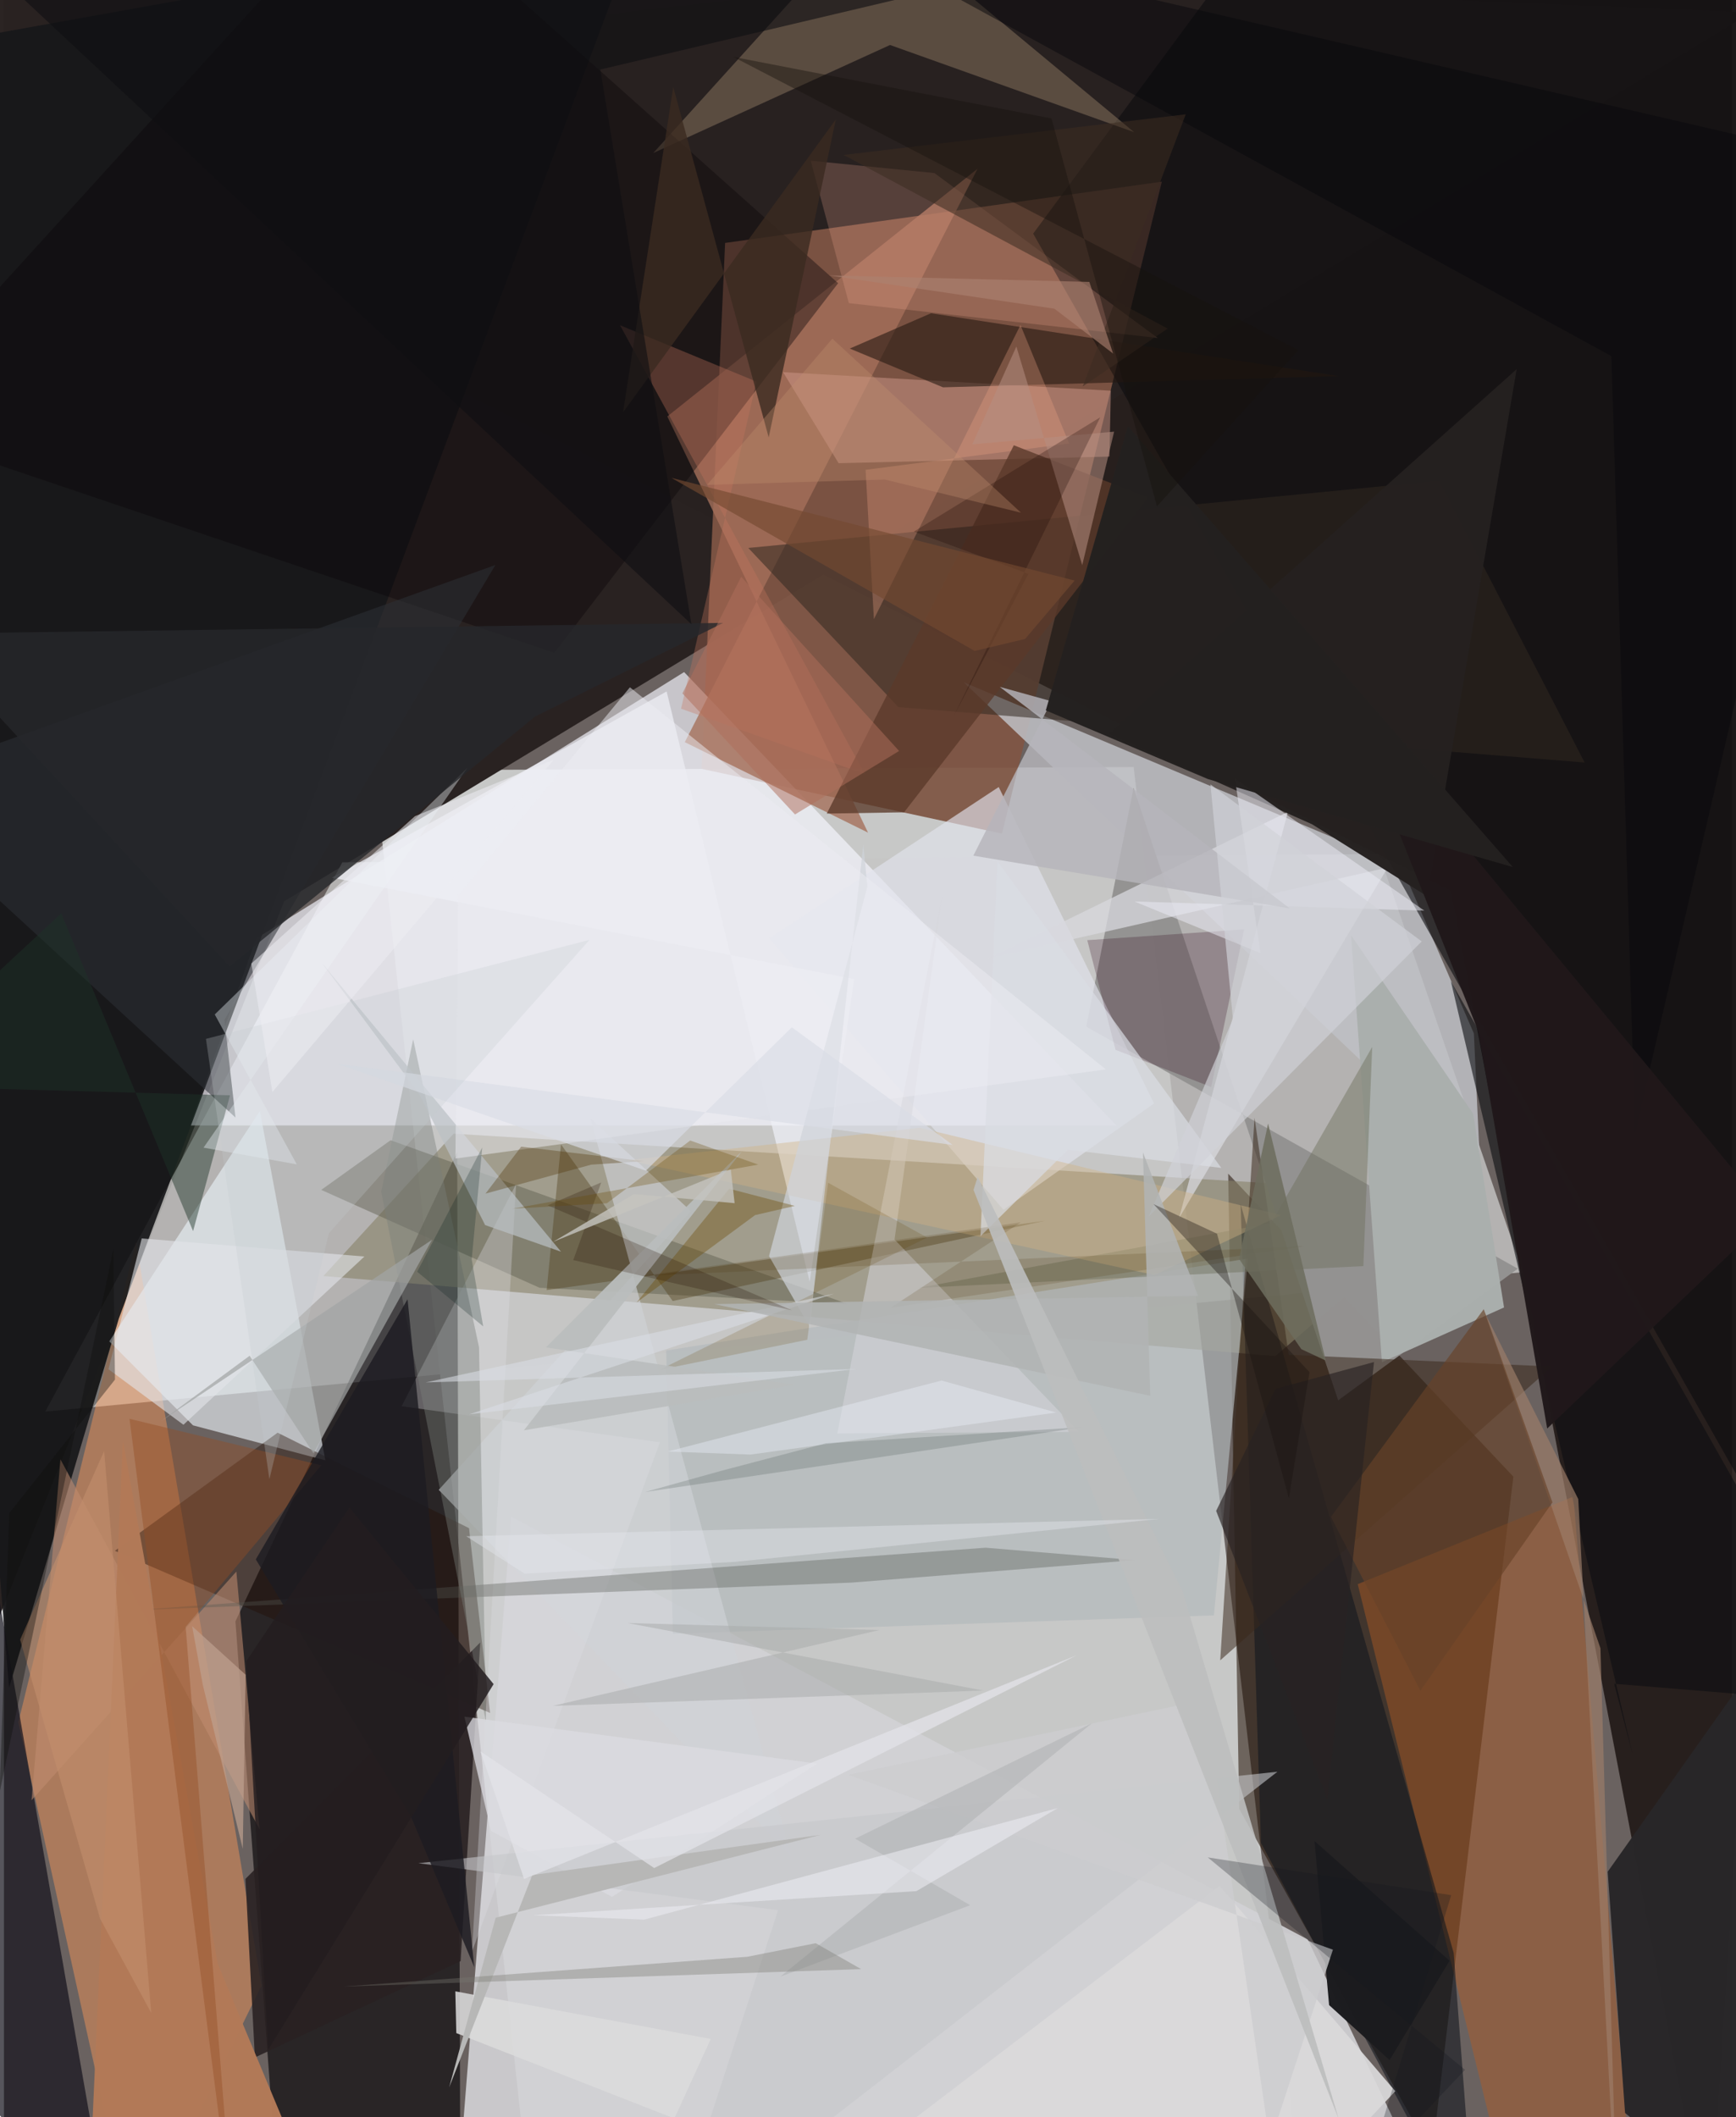 <svg xmlns="http://www.w3.org/2000/svg" width="228" height="278" viewBox="0 0 836 1024"><path fill="#6a6260" d="M0 0h836v1024H0z"/><path fill="#edf0f1" fill-opacity=".714" d="M630.492 1086l-379.464-52.324-71.782-661.112 367.268-1.561z"/><path fill="#221917" fill-opacity=".918" d="M898-62L-62 46.875l761.888 383.989L825.053 1086z"/><path fill="#292221" fill-opacity=".988" d="M-62-32.293v964.325l197.603-496.13L845.176 6.088z"/><path fill="#c6c6c4" fill-opacity=".804" d="M163.689 417.078l501.564-4.025 69.563 202.253-714.851 67.433z"/><path fill="#7f5645" fill-opacity=".937" d="M560.162 87.86L482.82 403.213l-145.325-31.345L348.877 117.5z"/><path fill="#030104" fill-opacity=".624" d="M111.985 784.183L219.256 557.07l1.54 508.928L134.408 1086z"/><path fill="#f6f6fe" fill-opacity=".667" d="M121.96 453.954l-31.995 90.389 448.19.04-209.118-219.326z"/><path fill="#1f0e00" fill-opacity=".533" d="M597.576 874.867l93.282 167.23 39.352-327.87-137.97-146.572z"/><path fill="#878067" fill-opacity=".592" d="M217.522 548.338l-62.963 68.828L615.052 655.9l90.884-77.937z"/><path fill="#d2d2d5" fill-opacity=".91" d="M630.718 938.04l-385.33-204.502L217.519 1086l473.316-21.87z"/><path fill="#ff9a58" fill-opacity=".439" d="M124.586 960.385L62.913 1086 6.976 832.939l56.862-232.314z"/><path fill="#bfc0c4" fill-opacity=".855" d="M714.263 568.035L464.289 329.997l211.764 88.968 35.057 80.9z"/><path fill="#171719" fill-opacity=".918" d="M55.611 637.646L2.461 816.353-62 26.542l370.897-66.507z"/><path fill="#e8eff6" fill-opacity=".643" d="M123.802 537.33L50.954 648.783l40.497 40.604 64.033 16.93z"/><path fill="#0b0b0e" fill-opacity=".584" d="M846.967-55.965L599.52-24.706 497.91 113l399.557 704.87z"/><path fill="#b95c23" fill-opacity=".424" d="M759.211 723.88l-104.295 42.323L733.81 1086h56.216z"/><path fill="#939291" fill-opacity=".992" d="M732.358 613.614l-86.898 63.682-98.982-296.24-22.888 115.521z"/><path fill="#15141e" fill-opacity=".722" d="M52.406 1086l-21.62-123.48-68.847-393.996 25.436 442.334z"/><path fill="#a5705b" fill-opacity=".788" d="M471.011 81.597l-150.103 119.83 97.117 201.29-88.654-43.76z"/><path fill="#292729" fill-opacity=".992" d="M839.885 1067.303L898 732.897l-122.154 172.39 8.396 116.67z"/><path fill="#312821" fill-opacity=".537" d="M694.375 232.484l70.308 136.314-331.979-26.801-72.617-76.967z"/><path fill="#978068" fill-opacity=".455" d="M419.136-41.993l-105.04 116.02L428.66 21.763l118.06 42.152z"/><path fill="#12171e" fill-opacity=".588" d="M712.048 1086L608.093 891.326l-9.813-308.842L701.327 944.51z"/><path fill="#b2b8bc" fill-opacity=".667" d="M585.35 781.3l-261.769 8.898-3.208-136.99 281.389-44.48z"/><path fill="#0b0708" fill-opacity=".4" d="M403.55 136.969L266.252 315.765-62 204.815 180.537-62z"/><path fill="#cd9889" fill-opacity=".502" d="M534.797 220.829l-131.014 3.214-26.87-44.037 158.575 8.967z"/><path fill="#210e04" fill-opacity=".396" d="M132.383 692.948l92.611 46.165 10.185 89.387-181.516-78.425z"/><path fill="#5c5d4d" fill-opacity=".447" d="M153.482 575.511l33.542-24.012 221.33 79.247-149.228-7.887z"/><path fill="#e2e3ec" fill-opacity=".651" d="M483.52 585.097l72.855-51.371-75.143-153.068-111.02 73.187z"/><path fill="#2c3036" fill-opacity=".549" d="M237.722 273.28L106.665 493.274l5.342 47.238-173.754-159.73z"/><path fill="#d8d8dd" fill-opacity=".749" d="M568.463 589.175l52.69-196.525-144.979 70.902 193.264-43.99z"/><path fill="#f5ab93" fill-opacity=".224" d="M450.15 83.713l108.006 79.76-149.416-16.856-18.437-68.878z"/><path fill="#aaafad" fill-opacity=".996" d="M725.699 632.368l-14.965-93.736-59.052-86.315 14.928 206.518z"/><path fill="#39281b" fill-opacity=".529" d="M588.405 803.04l160.539-142.08-127.441-5.692-16.506-114.605z"/><path fill="#c18d70" fill-opacity=".557" d="M27.317 705.828L13.356 870.723l99.077-110.617 11.221 124.61z"/><path fill="#edeef5" fill-opacity=".741" d="M389.796 619.98l-69.212-285.56L158.66 424.5l252.653 49.039z"/><path fill="#0d0e12" fill-opacity=".6" d="M778.99 814.381l8.836 33.86-87.866-373.683L898 824.132z"/><path fill="#241710" fill-opacity=".576" d="M645.784 181.916l-191.485 5.422-45.127-18.751 39.309-17.075z"/><path fill="#2d0418" fill-opacity=".239" d="M524.077 454.731l75.875-5.219-15.929 76.214-46.254-17.959z"/><path fill="#4e3d18" fill-opacity=".38" d="M262.546 623.983l241.07-33.538-180.098 38.82-54.042-75.786z"/><path fill="#cfd2d7" fill-opacity=".627" d="M210.325 720.592l170.319 176.953-96.876-356.568 48.587 44.82z"/><path fill="#292122" fill-opacity=".886" d="M230.419 794.366l-9.51 154.168-99.515 46.59-4.57-86.364z"/><path fill="#dddfe3" fill-opacity=".325" d="M247.758 572.678l-21.31 371.155 90.902-246.264-124.975-17.438z"/><path fill="#eea384" fill-opacity=".302" d="M491.761 157.194l-70.91 142.28-4.01-72.239 98.462-12.714z"/><path fill="#c7775f" fill-opacity=".333" d="M298.018 157.298l66.027 27.273-36.472 158.2 88.934 31.64z"/><path fill="#545651" fill-opacity=".349" d="M474.869 748.573L63.87 778.74l346.196-13.294 137.133-10.87z"/><path fill="#5b392a" fill-opacity=".776" d="M398.054 393.5l37.392-.608 118-152.26-64.901-25.27z"/><path fill="#252120" fill-opacity=".984" d="M534.46 354.897L731.8 178.571l-43.385 254.872-55.545-34.748z"/><path fill="#ebebf3" fill-opacity=".525" d="M546.891 436.016l140.26 4.432-91.639-63.851 12.377 84.408z"/><path fill="#6d705c" fill-opacity=".451" d="M661.932 506.35l-4.293 106.028-215.379 10.538 170.798-31.378z"/><path fill="#1e3328" fill-opacity=".455" d="M109.366 529.77l-17.873 65.688-63.788-153.694-89.533 83.268z"/><path fill="#b5b4ba" fill-opacity=".82" d="M468.955 413.86l153.08 25.506-140.29-107.149 25.002 6.942z"/><path fill="#b27957" fill-opacity=".988" d="M57.552 696.853l45.902 253.082L160.264 1086 42.55 1032.375z"/><path fill="#dcdcdc" fill-opacity=".855" d="M341.929 986.174l-17.622 38.45-105.474-41.284-.474-20.208z"/><path fill="#d7d7db" fill-opacity=".514" d="M453.935 432.93l-50.776 260.357 116.883-.741-89.207-93.053z"/><path fill="#7a807a" fill-opacity=".412" d="M197.966 502.67l31.86 148.954 3.416 181.456-50.74-256.728z"/><path fill="#e2e4ea" fill-opacity=".6" d="M86.82 689.107l87.572-81.374-107.745-8.755-16.097 63.27z"/><path fill="#934d23" fill-opacity=".408" d="M111.375 1081.466L87.9 786.852l65.612-78.142-92.773-22.488z"/><path fill="#b68f81" fill-opacity=".541" d="M489.772 167.613l31.872 105.735 15.42-64.575-68.615 6.16z"/><path fill="#dad9da" fill-opacity=".929" d="M654.365 1031.333L360.05 1086l228.023-173.855 85.028 99.29z"/><path fill="#f0f8fc" fill-opacity=".38" d="M96.557 555.072l45.102 8.087-39.684-72.5 122.204-119.28z"/><path fill="#9c7e68" fill-opacity=".671" d="M772.343 797.216l-56.328-163.013 45.586 90.834L780.734 1086z"/><path fill="#674228" fill-opacity=".651" d="M749.122 726.651l-63.9 91.097-43.277-84.068 73.946-100.476z"/><path fill="#cfb383" fill-opacity=".4" d="M556.61 616.718L301.7 561.134l141.324-15.673L617.9 587.69z"/><path fill="#cfd3da" fill-opacity=".702" d="M417.705 428.792l-1.973-20.302-25.924 233.296-19.683-34.27z"/><path fill="#bac0c4" fill-opacity=".698" d="M269.498 605.407l-115.595-139.55 46.871 63.068 31.993 63.596z"/><path fill="#1c1c1f" fill-opacity=".992" d="M641.064 969.791l29.256 26.603 29.04-48.045-65.351-57.91z"/><path fill="#09090c" fill-opacity=".51" d="M393.784-37.86L898 79.036l-108.909 468.66-11.467-375.452z"/><path fill="#a1a5a4" fill-opacity=".706" d="M118.85 655.728l30.893 47.168 57.344-103.268-130.995 87.66z"/><path fill="#dcdce0" fill-opacity=".765" d="M294.171 917.445l99.177-64.46-170.59-22.687 12.854 55.22z"/><path fill="#c5c7ca" fill-opacity=".588" d="M200.483 901.159L374.49 923.9 321.611 1086l294.457-229.08z"/><path fill="#3a2a20" fill-opacity=".792" d="M323.78 42.104l46.182 169.456 32.461-153.769-102.92 141.636z"/><path fill="#634400" fill-opacity=".184" d="M388.623 647.995l-71.502 14.563 129.496-64.009-47.935-26.509z"/><path fill="#26272b" fill-opacity=".8" d="M-39.434 306.492l387.391-5.223-91.042 45.325L109.2 467.44z"/><path fill="#100f12" fill-opacity=".616" d="M-56.263-62l388.836 363.919-44.058-268.294L442.03-2.634z"/><path fill="#d9dce4" fill-opacity=".698" d="M514.743 556.074l74.175 8.803L480.664 416.63l-8.247 181.284z"/><path fill="#ebecf1" fill-opacity=".506" d="M302.82 332.421l230.254 184.796-314.675 43.138 1.34-127.367z"/><path fill="#6a4802" fill-opacity=".361" d="M363.37 587.708L306 630.021l44.869-55.073 31.753 8.301z"/><path fill="#1d1c21" fill-opacity=".816" d="M227.513 951.394l-30.78-73.172-74.894-124.008 73.42-125.812z"/><path fill="#051e1c" fill-opacity=".235" d="M226.285 609.094l5.1-54.103-31.495 60.094 31.949 26.45z"/><path fill="#d0d2d8" fill-opacity=".667" d="M594.539 492.87l-40.823 95.608L685.872 455.34 583.67 379.376z"/><path fill="#b7b7b6" d="M395.133 887.436l-157.26 40.101-22.507 82.07 40.23-102.714z"/><path fill="#e8ecf6" fill-opacity=".431" d="M453.58 667.717l55.556 15.478-147.996 20.329-40.056-1.466z"/><path fill="#a9abab" fill-opacity=".506" d="M423.58 788.392l-121.871-3.396 172.13 32.672-208.378 7.41z"/><path fill="#4c3303" fill-opacity=".329" d="M250.227 554.612l-17.279 22.703 51.11-14.007 25.331-1.686z"/><path fill="#babdbd" fill-opacity=".925" d="M251.536 691.791l105.337-134.833-94.683 94.721 120.386 18.103z"/><path fill="#bea08f" fill-opacity=".698" d="M96.179 814.87l19.353 79.331 1.388-84.184-25.88-23.492z"/><path fill="#1a0700" fill-opacity=".259" d="M530.343 201.835L459.61 346.121l36-68.547-55.419-20.461z"/><path fill="#493100" fill-opacity=".157" d="M308.234 617.15l183.714-25.96-62.936 41.297 199.876-29.746z"/><path fill="#c3906d" fill-opacity=".58" d="M7.827 793.046l40.638-91.218 22.796 271.78-24.774-45.617z"/><path fill="#cccdcf" fill-opacity=".796" d="M612.418 1036.555l-31.297-214.463-172.628 36.303 234.419 84.603z"/><path fill="#3c2c21" fill-opacity=".553" d="M562.949 158.926l-41.064 27.983 49.828-131.614L406.2 74.938z"/><path fill="#20181a" fill-opacity=".973" d="M650.015 340.301l63.21 158.484 33.347 192.145 108.132-103.324z"/><path fill="#242120" fill-opacity=".988" d="M729.943 419.367l-147.526-42.57-78.403-33.197 39.7-137.454z"/><path fill="#233431" fill-opacity=".173" d="M310.227 721.614l211.446-31.341-124.073 7.801-49.786 13.089z"/><path fill="#0f0f0d" fill-opacity=".369" d="M52.931 604.079L-2.097 866.934 2.548 731.86l51.16-64.59z"/><path fill="#dbdfe5" fill-opacity=".549" d="M412.503 662.114l-187.364 21.923 176.408-58.346-197.502 42.929z"/><path fill="#292322" fill-opacity=".651" d="M662.785 658.774l-47.598 12.945-28.759 59.04 53.74 139.434z"/><path fill="#b1b3b3" fill-opacity=".863" d="M343.638 630.76l234.015-4.018-26.64-69.345 3.53 117.71z"/><path fill="#240d00" fill-opacity=".235" d="M275.416 609.46l13.522-37.558-25.916 11.076 118.13 50.762z"/><path fill="#adafb1" fill-opacity=".51" d="M411.791 889.295l114.586-55.845L375.62 956.023l91.798-34.543z"/><path fill="#ecebf2" fill-opacity=".569" d="M509.83 874.485l-68.406 40.189-185.433 11.662 53.7 2.123z"/><path fill="#734931" fill-opacity=".643" d="M322.879 231.119l195.1 49.668-24.001 28.256-24.4 5.795z"/><path fill="#ae6e5a" fill-opacity=".51" d="M328.214 335.372l54.48 58.55 50.35-30.702-76.398-84.262z"/><path fill="#bcbdbd" fill-opacity=".902" d="M469.06 575.531l2.001-6.367 99.2 200.716 75.508 255.159z"/><path fill="#dadde5" fill-opacity=".675" d="M458.972 553.766l-77.813-56.902-70.607 69.356-149.833-51.815z"/><path fill="#79796f" fill-opacity=".369" d="M164.018 960.832l195.557-14.405 33.134-6.576 21.959 12.538z"/><path fill="#231d1f" fill-opacity=".839" d="M117.2 803.507l10.626 187.88 109.06-176.836-69.768-85.433z"/><path fill="#14171e" fill-opacity=".275" d="M700.13 916.619L582.367 898.36l124.469 102.731-47.587 50.365z"/><path fill="#6d6d5e" fill-opacity=".855" d="M639.453 658.063l-27.9-114.653-14.056 65.484 30.132 43.654z"/><path fill="#e4e4e9" fill-opacity=".725" d="M518.958 800.589l-204.39 102.912-84.038-56.39 21.111 61.685z"/><path fill="#ac8171" fill-opacity=".612" d="M525.084 136.354L399.07 133.2l109.102 16.112 28.406 21.69z"/><path fill="#c5c4be" fill-opacity=".808" d="M265.614 600.662l39.224-23.143 48.63 4.413-1.847-16.384z"/><path fill="#18130e" fill-opacity=".361" d="M631.593 663.671l-9.98 61.032-34.776-128.019-30.736-14.3z"/><path fill="#c3cccd" fill-opacity=".263" d="M157.19 596.467l126.078-141.88-185.555 47.886 30.692 212.971z"/><path fill="#e4e6ef" fill-opacity=".412" d="M559.179 734.629l-335.572 8.393 28.29 18.094 101.63-5.69z"/><path fill="#664802" fill-opacity=".286" d="M331.988 551.633l32.911 11.649-118.949 21.327 45.71-2.63z"/><path fill="#edecf3" fill-opacity=".545" d="M119.674 466.044l79.151-71.296 67.298-27.393-136.27 160.804z"/><path fill="#c38f6f" fill-opacity=".337" d="M340.149 234.512l60.6-70.708 91.255 84.16-65.877-16.027z"/><path fill="#16120d" fill-opacity=".42" d="M557.781 244.895L506.76 57.286l-153.907-29.76 273.334 141.812z"/></svg>